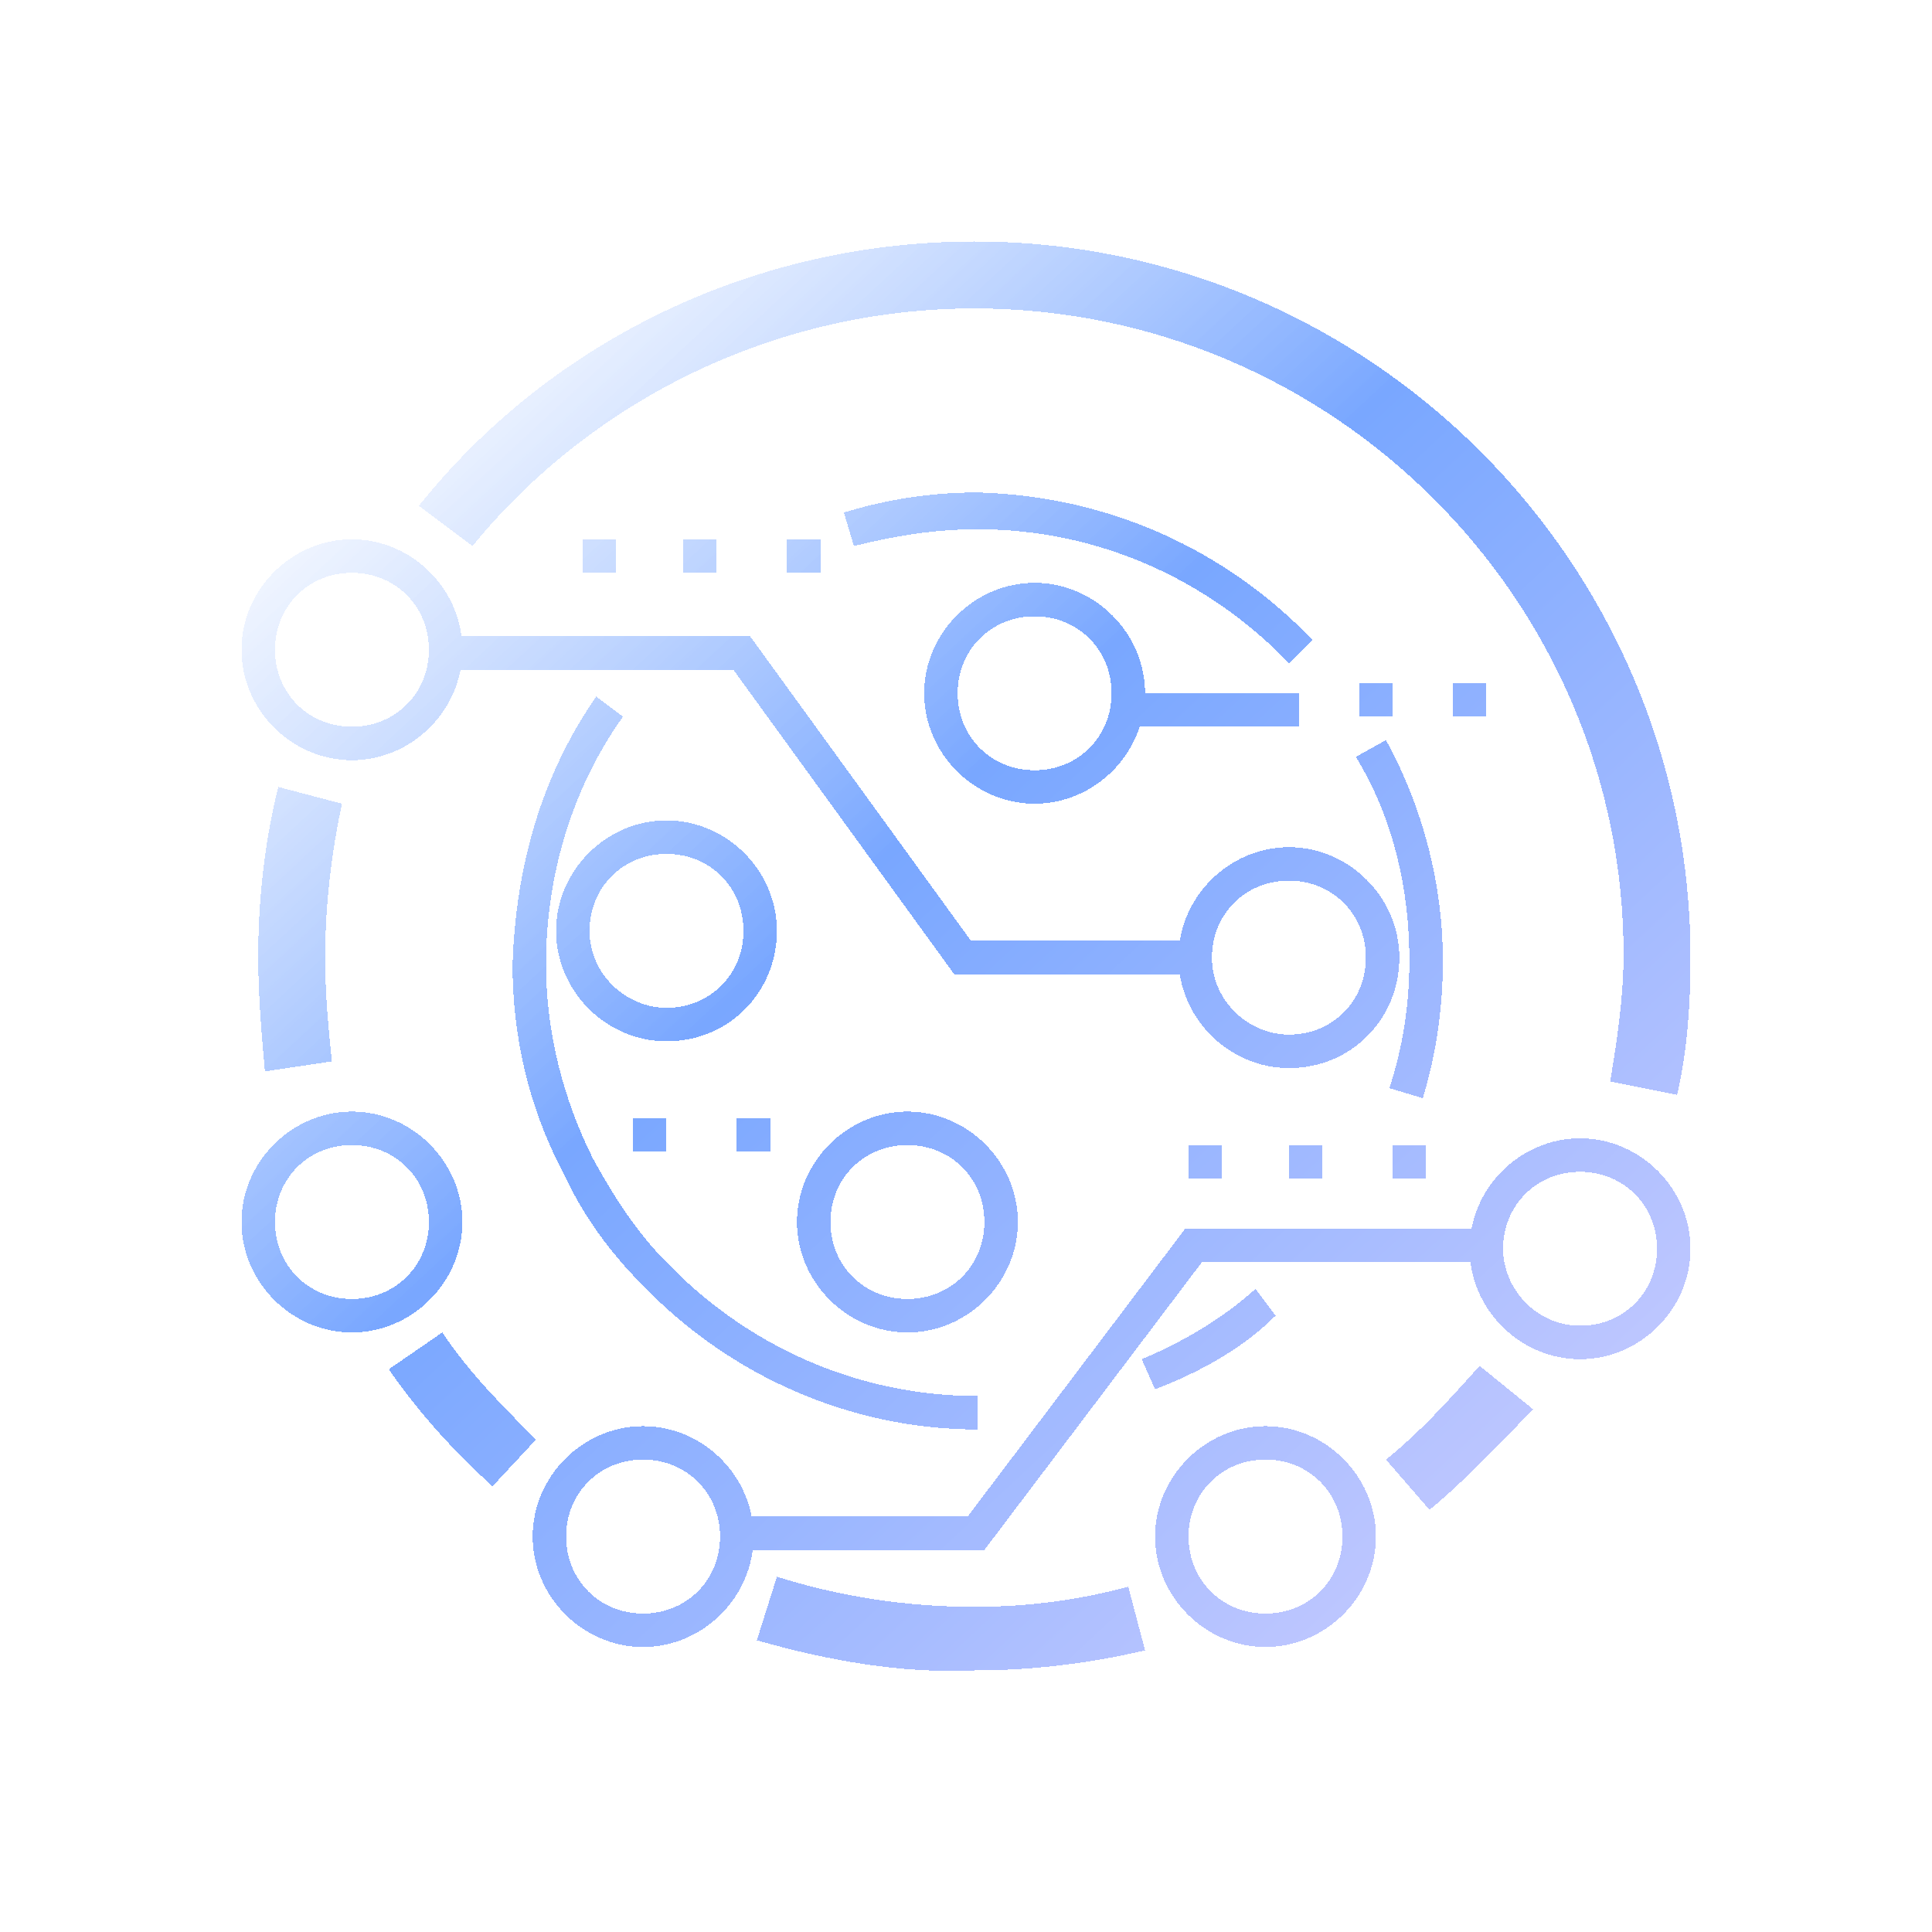 <svg width="40" height="40" viewBox="0 0 40 40" fill="none" xmlns="http://www.w3.org/2000/svg">
<g filter="url(#filter0_d_221_1701)">
<path d="M12.344 14.423L12.898 14.838C11.859 16.293 11.305 18.095 11.305 19.965C11.305 21.351 11.651 22.737 12.275 23.984C12.691 24.746 13.175 25.508 13.799 26.132C15.462 27.864 17.748 28.903 20.242 28.903V29.596C17.61 29.596 15.116 28.487 13.314 26.617C12.621 25.924 12.067 25.162 11.651 24.261C10.958 22.945 10.612 21.49 10.612 19.965C10.681 17.887 11.236 16.016 12.344 14.423ZM23.915 28.764L23.637 28.141C24.469 27.794 25.3 27.309 25.993 26.686L26.409 27.24C25.716 27.933 24.815 28.418 23.915 28.764ZM29.457 22.737L28.764 22.529C29.042 21.698 29.18 20.797 29.18 19.896C29.18 18.372 28.834 16.917 28.072 15.67L28.695 15.323C29.457 16.709 29.873 18.302 29.873 19.896C29.873 20.866 29.734 21.836 29.457 22.737ZM27.171 13.245L26.686 13.73C25.023 11.998 22.737 10.958 20.242 10.958C19.342 10.958 18.51 11.097 17.679 11.305L17.471 10.612C18.372 10.335 19.273 10.196 20.242 10.196C22.945 10.266 25.369 11.374 27.171 13.245ZM21.42 16.64C20.173 16.64 19.134 15.601 19.134 14.353C19.134 13.106 20.173 12.067 21.42 12.067C22.667 12.067 23.707 13.106 23.707 14.353C23.707 15.601 22.667 16.64 21.42 16.64ZM21.42 15.947C22.321 15.947 23.014 15.254 23.014 14.353C23.014 13.453 22.321 12.76 21.42 12.76C20.52 12.76 19.827 13.453 19.827 14.353C19.827 15.254 20.52 15.947 21.42 15.947ZM13.799 21.559C12.552 21.559 11.513 20.52 11.513 19.273C11.513 18.025 12.552 16.986 13.799 16.986C15.046 16.986 16.085 18.025 16.085 19.273C16.085 20.52 15.116 21.559 13.799 21.559ZM13.799 20.866C14.7 20.866 15.393 20.173 15.393 19.273C15.393 18.372 14.7 17.679 13.799 17.679C12.898 17.679 12.206 18.372 12.206 19.273C12.206 20.173 12.968 20.866 13.799 20.866ZM26.686 22.113C25.439 22.113 24.399 21.074 24.399 19.827C24.399 18.58 25.439 17.54 26.686 17.54C27.933 17.54 28.972 18.58 28.972 19.827C28.972 21.074 28.002 22.113 26.686 22.113ZM26.686 21.42C27.587 21.42 28.279 20.727 28.279 19.827C28.279 18.926 27.587 18.233 26.686 18.233C25.785 18.233 25.092 18.926 25.092 19.827C25.092 20.727 25.855 21.42 26.686 21.42ZM32.714 28.141C31.466 28.141 30.427 27.102 30.427 25.855C30.427 24.607 31.466 23.568 32.714 23.568C33.961 23.568 35 24.607 35 25.855C35 27.102 33.961 28.141 32.714 28.141ZM32.714 27.448C33.614 27.448 34.307 26.755 34.307 25.855C34.307 24.954 33.614 24.261 32.714 24.261C31.813 24.261 31.12 24.954 31.12 25.855C31.12 26.686 31.813 27.448 32.714 27.448ZM18.788 27.587C17.54 27.587 16.501 26.547 16.501 25.3C16.501 24.053 17.54 23.014 18.788 23.014C20.035 23.014 21.074 24.053 21.074 25.3C21.074 26.547 20.035 27.587 18.788 27.587ZM18.788 26.894C19.688 26.894 20.381 26.201 20.381 25.3C20.381 24.399 19.688 23.707 18.788 23.707C17.887 23.707 17.194 24.399 17.194 25.3C17.194 26.201 17.887 26.894 18.788 26.894ZM26.201 34.099C24.954 34.099 23.915 33.06 23.915 31.813C23.915 30.566 24.954 29.527 26.201 29.527C27.448 29.527 28.487 30.566 28.487 31.813C28.487 33.06 27.448 34.099 26.201 34.099ZM26.201 33.407C27.102 33.407 27.794 32.714 27.794 31.813C27.794 30.912 27.102 30.219 26.201 30.219C25.3 30.219 24.607 30.912 24.607 31.813C24.607 32.714 25.3 33.407 26.201 33.407ZM13.314 34.099C12.067 34.099 11.028 33.06 11.028 31.813C11.028 30.566 12.067 29.527 13.314 29.527C14.561 29.527 15.601 30.566 15.601 31.813C15.601 33.06 14.561 34.099 13.314 34.099ZM13.314 33.407C14.215 33.407 14.908 32.714 14.908 31.813C14.908 30.912 14.215 30.219 13.314 30.219C12.413 30.219 11.721 30.912 11.721 31.813C11.721 32.714 12.413 33.407 13.314 33.407ZM7.286 27.587C6.039 27.587 5 26.547 5 25.3C5 24.053 6.039 23.014 7.286 23.014C8.533 23.014 9.573 24.053 9.573 25.3C9.573 26.547 8.533 27.587 7.286 27.587ZM7.286 26.894C8.187 26.894 8.88 26.201 8.88 25.3C8.88 24.399 8.187 23.707 7.286 23.707C6.386 23.707 5.693 24.399 5.693 25.3C5.693 26.201 6.386 26.894 7.286 26.894ZM7.286 15.739C6.039 15.739 5 14.7 5 13.453C5 12.206 6.039 11.166 7.286 11.166C8.533 11.166 9.573 12.206 9.573 13.453C9.573 14.7 8.533 15.739 7.286 15.739ZM7.286 15.046C8.187 15.046 8.88 14.353 8.88 13.453C8.88 12.552 8.187 11.859 7.286 11.859C6.386 11.859 5.693 12.552 5.693 13.453C5.693 14.353 6.386 15.046 7.286 15.046ZM5.762 16.293L7.079 16.64C6.871 17.61 6.732 18.718 6.732 19.827C6.732 20.589 6.801 21.282 6.871 21.975L5.485 22.182C5.416 21.42 5.346 20.589 5.346 19.827C5.346 18.58 5.485 17.402 5.762 16.293ZM8.049 28.349L9.157 27.587C9.711 28.418 10.404 29.111 11.097 29.804L10.196 30.774C9.365 30.012 8.672 29.249 8.049 28.349ZM15.67 33.961L16.085 32.644C17.402 33.06 18.788 33.268 20.173 33.268C21.282 33.268 22.321 33.129 23.36 32.852L23.707 34.169C22.529 34.446 21.351 34.584 20.173 34.584C18.649 34.654 17.125 34.376 15.67 33.961ZM29.596 31.259L28.695 30.219C29.388 29.665 30.012 28.972 30.635 28.279L31.744 29.18C31.051 29.873 30.358 30.635 29.596 31.259ZM34.723 22.667L33.337 22.39C33.476 21.559 33.614 20.658 33.614 19.758C33.614 12.413 27.587 6.386 20.173 6.386C16.085 6.386 12.275 8.256 9.781 11.305L8.672 10.473C11.443 7.009 15.67 5 20.173 5C28.349 5 35 11.651 35 19.827C35 20.797 34.931 21.767 34.723 22.667ZM15.185 13.868H9.226V13.175H15.531L20.104 19.48H24.815V20.173H19.758L15.185 13.868ZM20.381 32.09H15.254V31.397H20.035L24.538 25.439H30.635V26.132H24.884L20.381 32.09ZM23.36 14.353H26.894V15.046H23.36V14.353ZM28.141 14.146H28.834V14.838H28.141V14.146ZM12.067 11.166H12.76V11.859H12.067V11.166ZM24.607 23.707H25.3V24.399H24.607V23.707ZM14.146 11.166H14.838V11.859H14.146V11.166ZM13.106 23.152H13.799V23.845H13.106V23.152ZM19.134 33.753H19.827V34.446H19.134V33.753ZM26.686 23.707H27.379V24.399H26.686V23.707ZM16.293 11.166H16.986V11.859H16.293V11.166ZM15.254 23.152H15.947V23.845H15.254V23.152ZM21.212 33.753H21.905V34.446H21.212V33.753ZM28.834 23.707H29.527V24.399H28.834V23.707ZM30.081 14.146H30.774V14.838H30.081V14.146Z" fill="url(#paint0_linear_221_1701)" shape-rendering="crispEdges"/>
</g>
<defs>
<filter id="filter0_d_221_1701" x="0" y="0" width="40" height="39.595" filterUnits="userSpaceOnUse" color-interpolation-filters="sRGB">
<feFlood flood-opacity="0" result="BackgroundImageFix"/>
<feColorMatrix in="SourceAlpha" type="matrix" values="0 0 0 0 0 0 0 0 0 0 0 0 0 0 0 0 0 0 127 0" result="hardAlpha"/>
<feOffset/>
<feGaussianBlur stdDeviation="2.5"/>
<feComposite in2="hardAlpha" operator="out"/>
<feColorMatrix type="matrix" values="0 0 0 0 1 0 0 0 0 1 0 0 0 0 1 0 0 0 0.25 0"/>
<feBlend mode="normal" in2="BackgroundImageFix" result="effect1_dropShadow_221_1701"/>
<feBlend mode="normal" in="SourceGraphic" in2="effect1_dropShadow_221_1701" result="shape"/>
</filter>
<linearGradient id="paint0_linear_221_1701" x1="9.749" y1="5" x2="33.471" y2="30.546" gradientUnits="userSpaceOnUse">
<stop stop-color="white" stop-opacity="0.8"/>
<stop offset="0.435" stop-color="#79A7FF"/>
<stop offset="1" stop-color="#C3C9FF"/>
</linearGradient>
</defs>
</svg>
